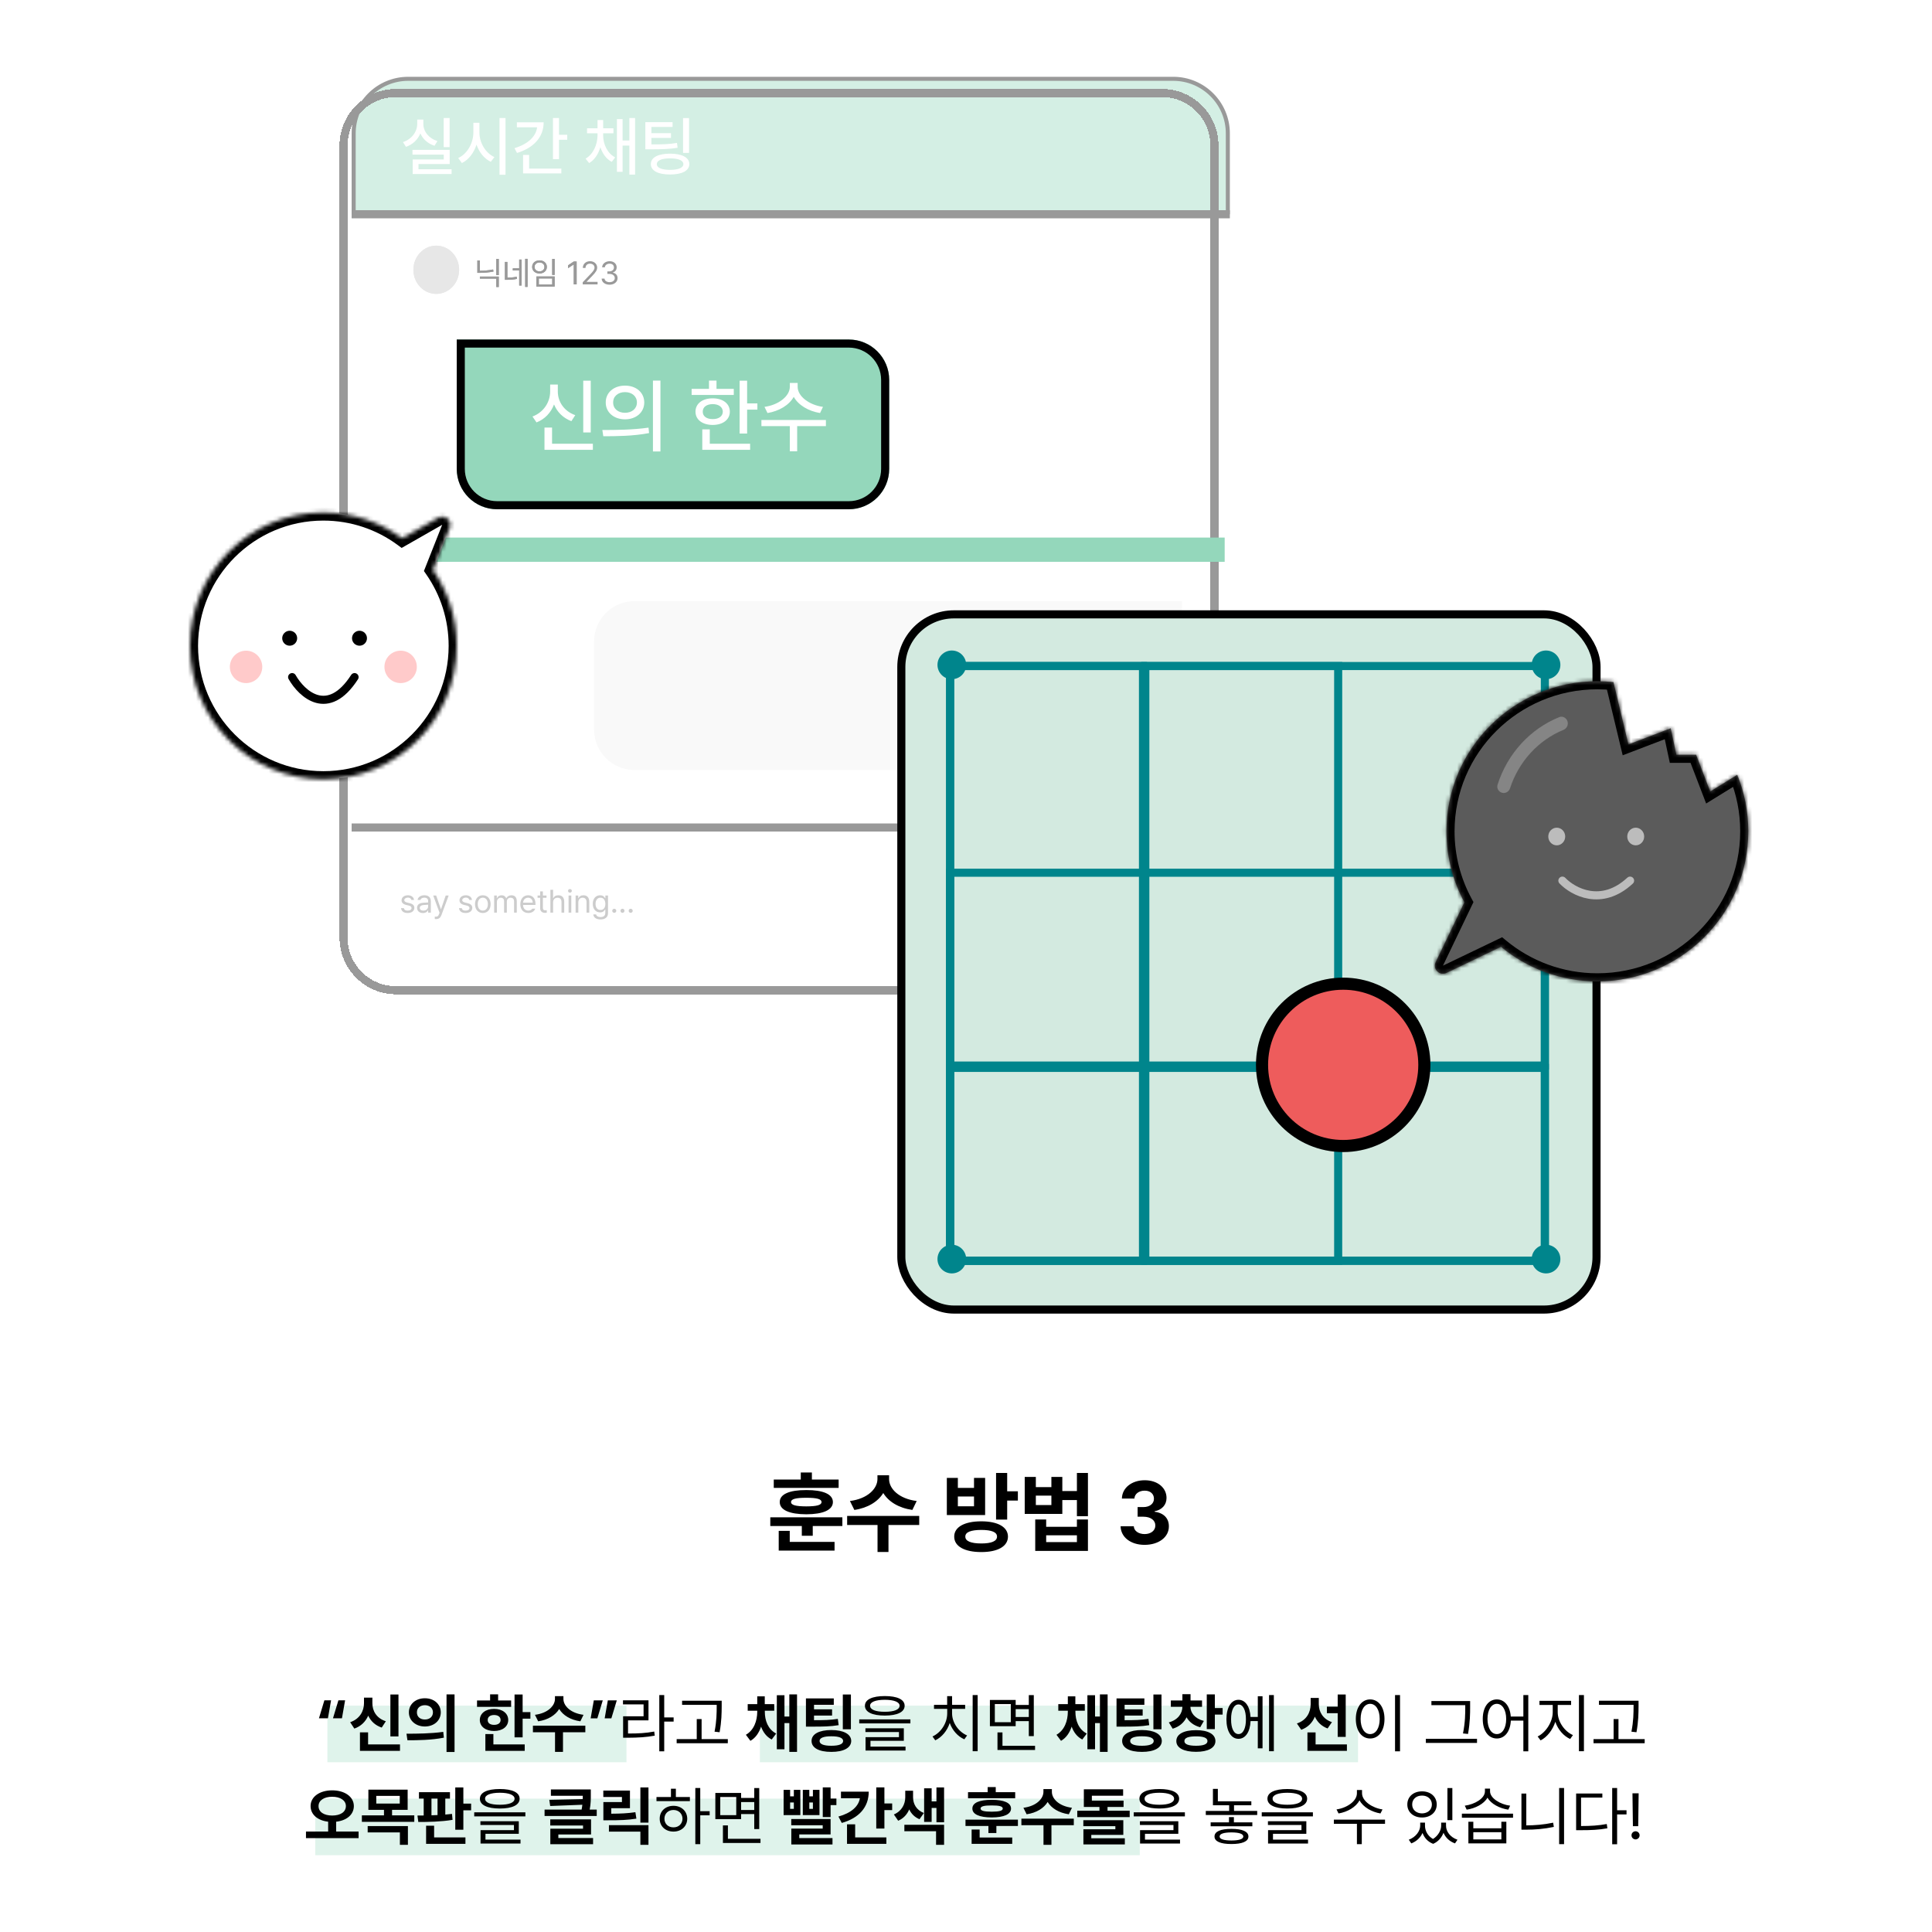 <svg width="478" height="478" viewBox="0 0 478 478" fill="none" xmlns="http://www.w3.org/2000/svg">
<path d="M208.412 375.404H190.58V377.553H198.379V379.959H201.086V377.553H208.412V375.404ZM191.439 368.121H207.488V366.059H200.871V364.318H198.121V366.059H191.439V368.121ZM192.664 383.633H206.479V381.484H195.393V378.756H192.664V383.633ZM192.922 371.623C192.9 373.578 195.307 374.642 199.496 374.652C203.664 374.642 206.06 373.578 206.07 371.623C206.06 369.679 203.664 368.647 199.496 368.658C195.307 368.647 192.9 369.679 192.922 371.623ZM195.715 371.623C195.704 370.882 196.875 370.56 199.496 370.57C202.085 370.56 203.267 370.882 203.256 371.623C203.267 372.375 202.085 372.687 199.496 372.697C196.875 372.687 195.704 372.375 195.715 371.623ZM219.971 365.951V365.006H217.092V365.951C217.081 368.261 214.729 370.807 210.281 371.365L211.377 373.578C214.75 373.084 217.242 371.494 218.531 369.389C219.81 371.505 222.312 373.084 225.729 373.578L226.803 371.365C222.323 370.807 219.96 368.261 219.971 365.951ZM209.594 377.295H217.113V383.977H219.82V377.295H227.426V375.061H209.594V377.295ZM242.787 376.393C238.651 376.393 236.073 377.789 236.084 380.174C236.073 382.591 238.651 383.998 242.787 383.998C246.858 383.998 249.372 382.591 249.383 380.174C249.372 377.789 246.858 376.393 242.787 376.393ZM234.258 374.846H243.732V365.65H240.982V368.121H236.986V365.65H234.258V374.846ZM236.986 372.676V370.248H240.982V372.676H236.986ZM238.834 380.174C238.812 379.057 240.22 378.53 242.787 378.52C245.322 378.53 246.676 379.057 246.676 380.174C246.676 381.291 245.322 381.871 242.787 381.871C240.22 381.871 238.812 381.291 238.834 380.174ZM246.439 375.963H249.189V371.258H251.832V368.959H249.189V364.426H246.439V375.963ZM256.279 365.414H253.529V374.566H262.832V371.129H266.441V375.125H269.17V364.426H266.441V368.895H262.832V365.414H260.125V367.928H256.279V365.414ZM256.129 383.719H269.17V375.941H266.441V377.746H258.836V375.941H256.129V383.719ZM256.279 372.375V370.033H260.125V372.375H256.279ZM258.836 381.527V379.852H266.441V381.527H258.836ZM283.178 382.215C286.69 382.215 289.215 380.303 289.193 377.639C289.215 375.694 287.958 374.309 285.67 374.029V373.9C287.41 373.589 288.624 372.354 288.613 370.613C288.624 368.153 286.465 366.23 283.221 366.23C280.03 366.23 277.624 368.089 277.57 370.764H280.664C280.718 369.571 281.846 368.798 283.221 368.809C284.596 368.798 285.509 369.614 285.498 370.807C285.509 372.031 284.435 372.869 282.898 372.869H281.459V375.254H282.898C284.725 375.265 285.853 376.156 285.842 377.424C285.853 378.681 284.746 379.54 283.199 379.551C281.695 379.54 280.567 378.777 280.514 377.617H277.248C277.312 380.335 279.762 382.215 283.178 382.215Z" fill="black"/>
<rect x="81" y="422" width="74" height="14" fill="#94D7BB" fill-opacity="0.3"/>
<rect x="188" y="422" width="148" height="14" fill="#94D7BB" fill-opacity="0.3"/>
<rect x="78" y="445" width="204" height="14" fill="#94D7BB" fill-opacity="0.3"/>
<path d="M82.383 425.125H84.602L85.383 420.672H83.727L82.383 425.125ZM78.914 425.125H81.133L81.914 420.672H80.258L78.914 425.125ZM98.586 419.234H96.586V429.609H98.586V419.234ZM86.633 426.094L87.664 427.672C89.328 427.102 90.461 425.93 91.102 424.477C91.734 425.828 92.836 426.891 94.445 427.422L95.461 425.859C93.125 425.109 92.117 423.273 92.133 421.391V420.016H90.055V421.391C90.055 423.32 89.016 425.297 86.633 426.094ZM89.055 433.188H98.961V431.594H91.07V428.609H89.055V433.188ZM105.117 420.172C102.875 420.164 101.156 421.617 101.164 423.656C101.156 425.703 102.875 427.148 105.117 427.156C107.375 427.148 109.047 425.703 109.055 423.656C109.047 421.617 107.375 420.164 105.117 420.172ZM100.57 428.938L100.805 430.562C103.289 430.562 106.664 430.539 109.82 429.922L109.664 428.484C106.625 428.914 103.109 428.945 100.57 428.938ZM103.148 423.656C103.141 422.547 103.992 421.891 105.117 421.891C106.25 421.891 107.109 422.547 107.117 423.656C107.109 424.781 106.25 425.43 105.117 425.422C103.992 425.43 103.141 424.781 103.148 423.656ZM110.477 433.469H112.461V419.219H110.477V433.469ZM129.305 419.234H127.305V429.844H129.305V425.219H131.227V423.594H129.305V419.234ZM118.023 422.297H126.461V420.719H123.242V419.203H121.258V420.719H118.023V422.297ZM118.711 425.547C118.711 427.188 120.172 428.266 122.242 428.266C124.305 428.266 125.742 427.188 125.742 425.547C125.742 423.898 124.305 422.797 122.242 422.797C120.172 422.797 118.711 423.898 118.711 425.547ZM120.086 433.188H129.82V431.594H122.07V429.031H120.086V433.188ZM120.664 425.547C120.656 424.758 121.289 424.32 122.242 424.312C123.203 424.32 123.852 424.758 123.852 425.547C123.852 426.328 123.203 426.75 122.242 426.75C121.289 426.75 120.656 426.328 120.664 425.547ZM139.398 420.328V419.641H137.305V420.328C137.297 422.008 135.586 423.859 132.352 424.266L133.148 425.875C135.602 425.516 137.414 424.359 138.352 422.828C139.281 424.367 141.102 425.516 143.586 425.875L144.367 424.266C141.109 423.859 139.391 422.008 139.398 420.328ZM131.852 428.578H137.32V433.438H139.289V428.578H144.82V426.953H131.852V428.578ZM149.133 420.688H146.914L146.133 425.141H147.789L149.133 420.688ZM149.602 425.141H151.258L152.602 420.688H150.383L149.602 425.141ZM164.336 419.375H163.117V433.297H164.336V425.938H166.664V424.906H164.336V419.375ZM154.133 421.688H159.227V424.625H154.164V429.938H155.273C157.953 429.922 159.805 429.82 161.992 429.422L161.867 428.406C159.766 428.797 157.961 428.898 155.383 428.891V425.641H160.445V420.672H154.133V421.688ZM178.555 420.781H168.758V421.797H177.32V422.172C177.312 423.836 177.312 425.781 176.789 428.438L178.039 428.578C178.539 425.781 178.539 423.875 178.555 422.172V420.781ZM167.414 431.297H180.07V430.281H173.586V425.312H172.383V430.281H167.414V431.297ZM189.227 423.516V423.25H191.555V421.625H189.211V419.703H187.352V421.625H184.992V423.25H187.352V423.516C187.336 425.727 186.562 428.047 184.539 429.203L185.664 430.703C186.953 429.969 187.805 428.688 188.297 427.188C188.797 428.57 189.648 429.719 190.93 430.375L192.039 428.906C189.984 427.836 189.227 425.656 189.227 423.516ZM192.195 432.781H194.086V426.312H195.289V433.438H197.195V419.219H195.289V424.688H194.086V419.422H192.195V432.781ZM206.289 420.203H199.398V427.188H200.617C203.656 427.203 205.469 427.156 207.492 426.828L207.289 425.266C205.492 425.562 203.906 425.594 201.398 425.594V424.453H205.867V422.906H201.398V421.797H206.289V420.203ZM200.789 430.734C200.789 432.453 202.641 433.445 205.68 433.438C208.688 433.445 210.586 432.453 210.602 430.734C210.586 429.031 208.688 428.039 205.68 428.031C202.641 428.039 200.789 429.031 200.789 430.734ZM202.773 430.734C202.773 429.977 203.773 429.57 205.68 429.578C207.562 429.57 208.602 429.977 208.602 430.734C208.602 431.523 207.562 431.922 205.68 431.922C203.773 431.922 202.773 431.523 202.773 430.734ZM208.523 427.844H210.523V419.234H208.523V427.844ZM218.914 419.625C215.812 419.625 213.992 420.477 213.992 422.016C213.992 423.594 215.812 424.445 218.914 424.453C222 424.445 223.812 423.594 223.82 422.016C223.812 420.477 222 419.625 218.914 419.625ZM212.586 426.391H225.242V425.391H212.586V426.391ZM214.117 428.531H222.414V429.797H214.148V433.109H224.039V432.141H215.367V430.703H223.617V427.594H214.117V428.531ZM215.273 422.016C215.258 421.102 216.609 420.555 218.914 420.547C221.219 420.555 222.562 421.102 222.57 422.016C222.562 422.984 221.219 423.516 218.914 423.516C216.609 423.516 215.258 422.984 215.273 422.016ZM241.883 419.375H240.648V433.266H241.883V419.375ZM230.711 429.625L231.398 430.578C233.008 429.82 234.352 428.219 234.977 426.281C235.625 428.117 236.977 429.617 238.586 430.328L239.273 429.375C237.18 428.484 235.555 426.234 235.555 423.906V422.797H238.789V421.797H235.555V419.641H234.336V421.797H231.086V422.797H234.352V423.906C234.352 426.344 232.773 428.688 230.711 429.625ZM251.289 420.594H244.914V427.078H251.289V425.828H254.539V429.531H255.773V419.391H254.539V421.828H251.289V420.594ZM246.133 426.094V421.609H250.086V426.094H246.133ZM246.789 432.969H256.086V431.938H248.023V428.625H246.789V432.969ZM251.289 424.812V422.859H254.539V424.812H251.289ZM266.07 423.516V423.25H268.398V421.625H266.055V419.703H264.195V421.625H261.836V423.25H264.195V423.516C264.18 425.727 263.406 428.047 261.383 429.203L262.508 430.703C263.797 429.969 264.648 428.688 265.141 427.188C265.641 428.57 266.492 429.719 267.773 430.375L268.883 428.906C266.828 427.836 266.07 425.656 266.07 423.516ZM269.039 432.781H270.93V426.312H272.133V433.438H274.039V419.219H272.133V424.688H270.93V419.422H269.039V432.781ZM283.133 420.203H276.242V427.188H277.461C280.5 427.203 282.312 427.156 284.336 426.828L284.133 425.266C282.336 425.562 280.75 425.594 278.242 425.594V424.453H282.711V422.906H278.242V421.797H283.133V420.203ZM277.633 430.734C277.633 432.453 279.484 433.445 282.523 433.438C285.531 433.445 287.43 432.453 287.445 430.734C287.43 429.031 285.531 428.039 282.523 428.031C279.484 428.039 277.633 429.031 277.633 430.734ZM279.617 430.734C279.617 429.977 280.617 429.57 282.523 429.578C284.406 429.57 285.445 429.977 285.445 430.734C285.445 431.523 284.406 431.922 282.523 431.922C280.617 431.922 279.617 431.523 279.617 430.734ZM285.367 427.844H287.367V419.234H285.367V427.844ZM297.398 420.719H294.555V419.156H292.539V420.719H289.68V422.281H292.539C292.523 423.906 291.469 425.516 289.18 426.141L290.133 427.703C291.805 427.203 292.945 426.172 293.57 424.875C294.211 426.016 295.328 426.914 296.945 427.344L297.852 425.781C295.562 425.188 294.547 423.734 294.523 422.281H297.398V420.719ZM291.039 430.766C291.031 432.445 292.883 433.422 295.914 433.422C298.883 433.422 300.703 432.445 300.711 430.766C300.703 429.039 298.883 428.062 295.914 428.062C292.883 428.062 291.031 429.039 291.039 430.766ZM293.039 430.766C293.023 429.953 294.023 429.594 295.914 429.594C297.758 429.594 298.742 429.953 298.742 430.766C298.742 431.539 297.758 431.922 295.914 431.922C294.023 431.922 293.023 431.539 293.039 430.766ZM298.57 427.797H300.57V424.203H302.492V422.594H300.57V419.219H298.57V427.797ZM315.164 419.375H313.977V433.266H315.164V419.375ZM303.43 425.375C303.438 428.328 304.609 430.211 306.414 430.203C308.125 430.211 309.289 428.516 309.406 425.812H311.195V432.562H312.367V419.672H311.195V424.797H309.398C309.242 422.18 308.102 420.555 306.414 420.547C304.609 420.555 303.438 422.422 303.43 425.375ZM304.586 425.375C304.57 423.117 305.289 421.703 306.414 421.703C307.547 421.703 308.266 423.117 308.258 425.375C308.266 427.625 307.547 429.047 306.414 429.031C305.289 429.047 304.57 427.625 304.586 425.375ZM326.289 421.656V420.094H324.273V421.641C324.266 423.68 323.242 425.625 320.867 426.406L321.945 427.969C323.594 427.375 324.703 426.211 325.312 424.719C325.914 426.039 326.953 427.086 328.461 427.641L329.539 426.078C327.273 425.32 326.289 423.492 326.289 421.656ZM323.477 433.188H333.242V431.594H325.492V428.625H323.477V433.188ZM328.289 423.859H330.961V429.734H332.945V419.234H330.961V422.25H328.289V423.859ZM346.383 419.375H345.148V433.297H346.383V419.375ZM335.445 425.297C335.453 428.258 336.922 430.133 338.992 430.125C341.055 430.133 342.547 428.258 342.539 425.297C342.547 422.344 341.055 420.461 338.992 420.453C336.922 420.461 335.453 422.344 335.445 425.297ZM336.633 425.297C336.633 423.039 337.602 421.555 338.992 421.547C340.391 421.555 341.352 423.039 341.352 425.297C341.352 427.555 340.391 429.039 338.992 429.031C337.602 429.039 336.633 427.555 336.633 425.297ZM363.727 420.859H354.148V421.875H362.523V422.25C362.523 423.953 362.523 426.031 361.961 428.875L363.211 429C363.727 425.977 363.727 424 363.727 422.25V420.859ZM352.773 431.219H365.43V430.203H352.773V431.219ZM370.336 420.453C368.281 420.461 366.844 422.344 366.852 425.297C366.844 428.258 368.281 430.133 370.336 430.125C372.273 430.133 373.664 428.43 373.797 425.703H376.898V433.297H378.117V419.375H376.898V424.688H373.781C373.594 422.086 372.227 420.461 370.336 420.453ZM368.023 425.297C368.031 423.039 368.969 421.555 370.336 421.547C371.695 421.555 372.648 423.039 372.648 425.297C372.648 427.555 371.695 429.039 370.336 429.031C368.969 429.039 368.031 427.555 368.023 425.297ZM385.398 423.641V421.828H388.711V420.812H380.883V421.828H384.164V423.641C384.156 426.047 382.422 428.672 380.43 429.625L381.164 430.594C382.75 429.797 384.156 428.031 384.805 425.992C385.453 427.914 386.852 429.516 388.477 430.25L389.164 429.281C387.117 428.398 385.406 426 385.398 423.641ZM390.648 433.266H391.883V419.375H390.648V433.266ZM405.398 420.781H395.602V421.797H404.164V422.172C404.156 423.836 404.156 425.781 403.633 428.438L404.883 428.578C405.383 425.781 405.383 423.875 405.398 422.172V420.781ZM394.258 431.297H406.914V430.281H400.43V425.312H399.227V430.281H394.258V431.297ZM82.188 442.953C79.133 442.953 76.844 444.5 76.844 446.844C76.844 448.984 78.648 450.422 81.188 450.711V453.141H75.703V454.781H88.719V453.141H83.172V450.711C85.727 450.43 87.539 448.992 87.547 446.844C87.539 444.5 85.242 442.953 82.188 442.953ZM78.812 446.844C78.812 445.422 80.195 444.539 82.188 444.547C84.188 444.539 85.57 445.422 85.578 446.844C85.57 448.344 84.188 449.18 82.188 449.188C80.195 449.18 78.812 448.344 78.812 446.844ZM100.859 442.781H91.141V447.781H95V449.141H89.531V450.75H102.5V449.141H97V447.781H100.859V442.781ZM90.969 453.359H98.938V456.438H100.922V451.797H90.969V453.359ZM93.094 446.219V444.328H98.906V446.219H93.094ZM111.328 443.406H103.656V445H104.828V449.172C104.289 449.18 103.766 449.188 103.281 449.188L103.5 450.781C105.875 450.781 109.125 450.734 111.969 450.25L111.828 448.781C111.297 448.844 110.742 448.898 110.172 448.945V445H111.328V443.406ZM105.422 456.188H115.156V454.594H107.406V451.703H105.422V456.188ZM106.75 449.125V445H108.25V449.07C107.75 449.094 107.242 449.109 106.75 449.125ZM112.641 452.703H114.641V447.891H116.562V446.234H114.641V442.234H112.641V452.703ZM123.656 442.625C120.555 442.625 118.734 443.477 118.734 445.016C118.734 446.594 120.555 447.445 123.656 447.453C126.742 447.445 128.555 446.594 128.562 445.016C128.555 443.477 126.742 442.625 123.656 442.625ZM117.328 449.391H129.984V448.391H117.328V449.391ZM118.859 451.531H127.156V452.797H118.891V456.109H128.781V455.141H120.109V453.703H128.359V450.594H118.859V451.531ZM120.016 445.016C120 444.102 121.352 443.555 123.656 443.547C125.961 443.555 127.305 444.102 127.312 445.016C127.305 445.984 125.961 446.516 123.656 446.516C121.352 446.516 120 445.984 120.016 445.016ZM146.172 442.734H136.297V444.297H144.188C144.18 444.57 144.18 444.844 144.172 445.125L135.906 445.297L136.125 446.828L144.078 446.516C144.039 446.891 143.984 447.289 143.898 447.719H134.734V449.297H147.641V447.719H145.898C146.18 446.273 146.18 445.086 146.172 443.969V442.734ZM136.141 451.656H144.25V452.438H136.156V456.281H146.734V454.75H138.141V453.875H146.234V450.141H136.141V451.656ZM160.438 442.234H158.438V450.938H160.438V442.234ZM149.266 444.609H153.875V445.859H149.281V450.359H150.531C153.352 450.367 155.273 450.297 157.453 449.953L157.203 448.359C155.289 448.641 153.609 448.719 151.234 448.734V447.375H155.859V443.016H149.266V444.609ZM150.656 453.172H158.438V456.438H160.438V451.562H150.656V453.172ZM173.25 442.375H172.031V456.266H173.25V449.125H175.578V448.109H173.25V442.375ZM162.422 445.625H170.688V444.609H167.219V442.547H166V444.609H162.422V445.625ZM163.219 449.969C163.211 451.852 164.648 453.156 166.625 453.156C168.586 453.156 170.016 451.852 170.031 449.969C170.016 448.094 168.586 446.781 166.625 446.781C164.648 446.781 163.211 448.094 163.219 449.969ZM164.391 449.969C164.383 448.711 165.328 447.805 166.625 447.812C167.906 447.805 168.844 448.711 168.859 449.969C168.844 451.234 167.906 452.125 166.625 452.109C165.328 452.125 164.383 451.234 164.391 449.969ZM183.359 443.594H176.984V450.078H183.359V448.828H186.609V452.531H187.844V442.391H186.609V444.828H183.359V443.594ZM178.203 449.094V444.609H182.156V449.094H178.203ZM178.859 455.969H188.156V454.938H180.094V451.625H178.859V455.969ZM183.359 447.812V445.859H186.609V447.812H183.359ZM205.5 442.219H203.562V449.562H205.5V446.609H206.938V444.984H205.5V442.219ZM193.875 449.078H198.016V442.828H196.406V444.438H195.484V442.828H193.875V449.078ZM195.484 447.531V445.953H196.406V447.531H195.484ZM195.766 451.594H203.547V452.422H195.781V456.344H205.969V454.766H197.75V453.859H205.5V450.047H195.766V451.594ZM198.625 449.078H202.75V442.828H201.125V444.438H200.234V442.828H198.625V449.078ZM200.234 447.531V445.953H201.125V447.531H200.234ZM218.812 442.219H216.797V452.406H218.812V447.844H220.734V446.203H218.812V442.219ZM207.438 449.438L208.266 451.016C212.531 449.812 214.93 447.125 214.938 443.281H208.062V444.906H212.742C212.43 446.906 210.625 448.555 207.438 449.438ZM209.562 456.188H219.297V454.594H211.578V451.359H209.562V456.188ZM225.906 444.688V443.047H223.969V444.688C223.969 446.297 223.164 448.062 221.156 448.922L222.219 450.469C223.539 449.914 224.438 448.891 224.953 447.672C225.461 448.742 226.297 449.609 227.5 450.094L228.578 448.562C226.688 447.812 225.906 446.273 225.906 444.688ZM223.75 453.062H231.594V456.438H233.578V451.469H223.75V453.062ZM228.641 450.766H230.5V447.312H231.688V450.844H233.578V442.234H231.688V445.688H230.5V442.453H228.641V450.766ZM251.844 450.203H238.875V451.766H244.547V453.516H246.516V451.766H251.844V450.203ZM239.5 444.906H251.172V443.406H246.359V442.141H244.359V443.406H239.5V444.906ZM240.391 456.188H250.438V454.625H242.375V452.641H240.391V456.188ZM240.578 447.453C240.562 448.875 242.312 449.648 245.359 449.656C248.391 449.648 250.133 448.875 250.141 447.453C250.133 446.039 248.391 445.289 245.359 445.297C242.312 445.289 240.562 446.039 240.578 447.453ZM242.609 447.453C242.602 446.914 243.453 446.68 245.359 446.688C247.242 446.68 248.102 446.914 248.094 447.453C248.102 448 247.242 448.227 245.359 448.234C243.453 448.227 242.602 448 242.609 447.453ZM260.25 443.328V442.641H258.156V443.328C258.148 445.008 256.438 446.859 253.203 447.266L254 448.875C256.453 448.516 258.266 447.359 259.203 445.828C260.133 447.367 261.953 448.516 264.438 448.875L265.219 447.266C261.961 446.859 260.242 445.008 260.25 443.328ZM252.703 451.578H258.172V456.438H260.141V451.578H265.672V449.953H252.703V451.578ZM277.984 445.5H270.141V444.281H277.875V442.688H268.156V447.062H272.016V448H266.531V449.578H279.5V448H274.016V447.062H277.984V445.5ZM268.031 451.812H275.953V452.578H268.047V456.328H278.297V454.812H270V453.969H277.922V450.344H268.031V451.812ZM286.828 442.625C283.727 442.625 281.906 443.477 281.906 445.016C281.906 446.594 283.727 447.445 286.828 447.453C289.914 447.445 291.727 446.594 291.734 445.016C291.727 443.477 289.914 442.625 286.828 442.625ZM280.5 449.391H293.156V448.391H280.5V449.391ZM282.031 451.531H290.328V452.797H282.062V456.109H291.953V455.141H283.281V453.703H291.531V450.594H282.031V451.531ZM283.188 445.016C283.172 444.102 284.523 443.555 286.828 443.547C289.133 443.555 290.477 444.102 290.484 445.016C290.477 445.984 289.133 446.516 286.828 446.516C284.523 446.516 283.172 445.984 283.188 445.016ZM309.844 450.875H305.281V449.578H304.062V450.875H299.531V451.844H309.844V450.875ZM298.328 449.047H311.047V448.047H305.312V446.641H309.594V445.656H301.312V442.594H300.094V446.641H304.109V448.047H298.328V449.047ZM300.484 454.375C300.477 455.594 301.977 456.234 304.672 456.234C307.352 456.234 308.875 455.594 308.875 454.375C308.875 453.133 307.352 452.484 304.672 452.484C301.977 452.484 300.477 453.133 300.484 454.375ZM301.75 454.375C301.734 453.695 302.812 453.367 304.672 453.359C306.523 453.367 307.602 453.695 307.609 454.375C307.602 455.031 306.523 455.352 304.672 455.359C302.812 455.352 301.734 455.031 301.75 454.375ZM318.5 442.625C315.398 442.625 313.578 443.477 313.578 445.016C313.578 446.594 315.398 447.445 318.5 447.453C321.586 447.445 323.398 446.594 323.406 445.016C323.398 443.477 321.586 442.625 318.5 442.625ZM312.172 449.391H324.828V448.391H312.172V449.391ZM313.703 451.531H322V452.797H313.734V456.109H323.625V455.141H314.953V453.703H323.203V450.594H313.703V451.531ZM314.859 445.016C314.844 444.102 316.195 443.555 318.5 443.547C320.805 443.555 322.148 444.102 322.156 445.016C322.148 445.984 320.805 446.516 318.5 446.516C316.195 446.516 314.844 445.984 314.859 445.016ZM336.984 443.672V442.875H335.719V443.672C335.719 445.664 333.18 447.32 330.672 447.672L331.172 448.672C333.336 448.312 335.469 447.133 336.359 445.414C337.25 447.117 339.391 448.312 341.547 448.672L342.047 447.672C339.539 447.32 336.992 445.633 336.984 443.672ZM330.016 451.234H335.719V456.266H336.922V451.234H342.672V450.203H330.016V451.234ZM352.562 451.703V450.938H351.375V451.703C351.359 453.031 350.305 454.516 348.547 455.172L349.172 456.078C350.5 455.578 351.453 454.609 351.953 453.492C352.367 454.656 353.227 455.672 354.578 456.188C355.859 455.648 356.711 454.578 357.141 453.453C357.625 454.617 358.594 455.586 359.984 456.078L360.594 455.172C358.812 454.555 357.758 453.133 357.766 451.703V450.938H356.562V451.703C356.57 452.773 355.867 454.164 354.539 454.984C353.219 454.234 352.555 452.93 352.562 451.703ZM348.188 446.453C348.18 448.359 349.719 449.672 351.828 449.672C353.938 449.672 355.461 448.359 355.469 446.453C355.461 444.516 353.938 443.195 351.828 443.203C349.719 443.195 348.18 444.516 348.188 446.453ZM349.391 446.453C349.375 445.156 350.398 444.234 351.828 444.25C353.242 444.234 354.266 445.156 354.266 446.453C354.266 447.742 353.242 448.648 351.828 448.656C350.398 448.648 349.375 447.742 349.391 446.453ZM358.109 450.328H359.328V442.391H358.109V450.328ZM364.516 450.719H363.297V456.078H372.688V450.719H371.453V452.344H364.516V450.719ZM361.688 449.734H374.344V448.719H361.688V449.734ZM362.406 446.75L362.875 447.734C365.016 447.414 367.141 446.328 368.023 444.766C368.906 446.32 371.023 447.414 373.172 447.734L373.625 446.75C371.18 446.438 368.648 444.898 368.656 443.188V442.531H367.391V443.188C367.391 444.953 364.883 446.414 362.406 446.75ZM364.516 455.094V453.312H371.453V455.094H364.516ZM386.969 442.375H385.75V456.266H386.969V442.375ZM376.422 452.688H377.547C379.773 452.688 381.969 452.516 384.438 452L384.266 450.953C381.938 451.445 379.75 451.609 377.625 451.625V443.75H376.422V452.688ZM400.094 442.375H398.875V456.297H400.094V448.906H402.422V447.875H400.094V442.375ZM389.953 452.812H391.047C393.688 452.812 395.508 452.734 397.688 452.344L397.531 451.281C395.461 451.664 393.688 451.773 391.172 451.781V444.75H396.438V443.734H389.953V452.812ZM405.422 443.688H403.891L404 451.812H405.312L405.422 443.688ZM403.656 454.078C403.641 454.633 404.109 455.086 404.656 455.094C405.211 455.086 405.664 454.633 405.656 454.078C405.664 453.531 405.211 453.078 404.656 453.078C404.109 453.078 403.641 453.531 403.656 454.078Z" fill="black"/>
<path d="M268 263L276 272L284 263" stroke="black"/>
<path d="M300.867 263.902H303.68C303.641 261.402 301.58 259.664 298.445 259.664C295.35 259.664 293.084 261.373 293.094 263.941C293.094 266.012 294.559 267.203 296.941 267.789L298.484 268.16C300.027 268.541 300.906 268.99 300.906 269.957C300.906 271.012 299.91 271.734 298.367 271.734C296.805 271.734 295.672 271.012 295.574 269.586H292.723C292.811 272.623 294.988 274.205 298.406 274.195C301.854 274.205 303.865 272.545 303.875 269.957C303.865 267.604 302.059 266.373 299.637 265.816L298.367 265.504C297.146 265.23 296.092 264.771 296.102 263.746C296.111 262.809 296.941 262.125 298.426 262.125C299.861 262.125 300.75 262.779 300.867 263.902ZM305.789 274H315.301V271.578H308.719V268.141H314.793V265.719H308.719V262.281H315.281V259.859H305.789V274ZM329.363 259.859H326.453V268.844H326.316L320.145 259.859H317.566V274H320.496V265.016H320.613L326.824 274H329.363V259.859ZM336.727 274C341.043 274 343.65 271.334 343.641 266.91C343.65 262.506 341.043 259.859 336.785 259.859H331.746V274H336.727ZM334.676 271.48V262.379H336.629C339.305 262.379 340.711 263.766 340.711 266.91C340.711 270.084 339.305 271.48 336.609 271.48H334.676Z" fill="#6DB6DF"/>
<g opacity="0.4">
<g filter="url(#filter0_d_607_36)">
<path d="M87 33C87 25.268 93.268 19 101 19H290.467C298.199 19 304.467 25.268 304.467 33V229C304.467 236.732 298.199 243 290.467 243H101C93.268 243 87 236.732 87 229V33Z" fill="white"/>
</g>
<path d="M87.5 33C87.5 25.544 93.544 19.5 101 19.5H290.28C297.736 19.5 303.78 25.544 303.78 33V52.518H87.5V33Z" fill="#94D7BB" stroke="black"/>
<path d="M146.978 158.733C146.978 153.211 151.455 148.733 156.978 148.733H292.397V180.51C292.397 186.033 287.92 190.51 282.397 190.51H156.978C151.455 190.51 146.978 186.033 146.978 180.51V158.733Z" fill="#F0F0F0"/>
<path d="M123.401 68.42H118.729V68.936H122.792V71.006H123.401V68.42ZM118.104 67.506H118.667C119.769 67.506 120.866 67.424 122.097 67.186L122.003 66.67C120.847 66.905 119.769 66.983 118.722 66.991V64.444H118.104V67.506ZM122.792 68.069H123.401V64.053H122.792V68.069ZM125.534 64.803H124.925V69.233H125.362C126.21 69.229 126.991 69.194 127.917 68.999L127.831 68.467C126.999 68.643 126.288 68.686 125.534 68.694V64.803ZM126.87 66.897H128.456V70.639H129.042V64.217H128.456V66.389H126.87V66.897ZM129.94 70.991H130.526V64.045H129.94V70.991ZM137.229 64.053H136.62V68.022H137.229V64.053ZM131.659 66.045C131.655 66.999 132.425 67.663 133.479 67.663C134.534 67.663 135.296 66.999 135.3 66.045C135.296 65.077 134.534 64.42 133.479 64.42C132.425 64.42 131.655 65.077 131.659 66.045ZM132.261 66.045C132.253 65.397 132.765 64.94 133.479 64.944C134.187 64.94 134.698 65.397 134.698 66.045C134.698 66.69 134.187 67.143 133.479 67.139C132.765 67.143 132.253 66.69 132.261 66.045ZM132.714 70.897H137.229V68.397H132.714V70.897ZM133.315 70.397V68.897H136.628V70.397H133.315ZM142.667 64.702H141.956L140.55 65.639V66.35L141.925 65.436H141.956V70.358H142.667V64.702Z" fill="black"/>
<ellipse cx="107.936" cy="66.745" rx="5.658" ry="5.968" fill="#C4C4C4"/>
<path d="M123.401 68.42H118.729V68.936H122.792V71.006H123.401V68.42ZM118.104 67.506H118.667C119.769 67.506 120.866 67.424 122.097 67.186L122.003 66.67C120.847 66.905 119.769 66.983 118.722 66.991V64.444H118.104V67.506ZM122.792 68.069H123.401V64.053H122.792V68.069ZM125.534 64.803H124.925V69.233H125.362C126.21 69.229 126.991 69.194 127.917 68.999L127.831 68.467C126.999 68.643 126.288 68.686 125.534 68.694V64.803ZM126.87 66.897H128.456V70.639H129.042V64.217H128.456V66.389H126.87V66.897ZM129.94 70.991H130.526V64.045H129.94V70.991ZM137.229 64.053H136.62V68.022H137.229V64.053ZM131.659 66.045C131.655 66.999 132.425 67.663 133.479 67.663C134.534 67.663 135.296 66.999 135.3 66.045C135.296 65.077 134.534 64.42 133.479 64.42C132.425 64.42 131.655 65.077 131.659 66.045ZM132.261 66.045C132.253 65.397 132.765 64.94 133.479 64.944C134.187 64.94 134.698 65.397 134.698 66.045C134.698 66.69 134.187 67.143 133.479 67.139C132.765 67.143 132.253 66.69 132.261 66.045ZM132.714 70.897H137.229V68.397H132.714V70.897ZM133.315 70.397V68.897H136.628V70.397H133.315ZM142.667 64.702H141.956L140.55 65.639V66.35L141.925 65.436H141.956V70.358H142.667V64.702ZM144.175 70.358H147.847V69.733H145.151V69.686L146.448 68.35C147.448 67.319 147.741 66.827 147.745 66.194C147.741 65.315 147.015 64.624 145.987 64.624C144.964 64.624 144.19 65.295 144.198 66.295H144.862C144.866 65.663 145.288 65.237 145.964 65.233C146.601 65.237 147.085 65.612 147.089 66.194C147.085 66.717 146.765 67.1 146.097 67.811L144.167 69.842L144.175 70.358ZM150.823 70.436C151.952 70.436 152.796 69.749 152.792 68.819C152.796 68.1 152.351 67.573 151.612 67.46V67.42C152.206 67.252 152.581 66.784 152.573 66.139C152.581 65.331 151.925 64.624 150.847 64.624C149.843 64.624 149.007 65.225 148.972 66.124H149.651C149.683 65.569 150.233 65.237 150.839 65.233C151.483 65.237 151.897 65.612 151.894 66.178C151.897 66.76 151.417 67.147 150.729 67.147H150.269V67.764H150.729C151.608 67.768 152.101 68.202 152.104 68.819C152.101 69.409 151.562 69.811 150.815 69.811C150.14 69.811 149.604 69.475 149.565 68.936H148.854C148.89 69.835 149.698 70.436 150.823 70.436Z" fill="black"/>
<ellipse cx="107.936" cy="66.745" rx="5.658" ry="5.968" fill="#C4C4C4"/>
<path d="M111.243 29.204H109.774V36.407H111.243V29.204ZM99.696 35.157L100.446 36.329C102.118 35.758 103.368 34.54 104 33.008C104.633 34.43 105.86 35.532 107.493 36.063L108.227 34.907C106.079 34.235 104.735 32.532 104.743 30.657V29.579H103.227V30.657C103.219 32.594 101.883 34.43 99.696 35.157ZM102.055 38.251H109.79V39.454H102.102V43.063H111.727V41.876H103.54V40.579H111.258V37.079H102.055V38.251ZM118.618 32.766V30.375H117.118V32.766C117.118 35.438 115.571 38.118 113.368 39.094L114.274 40.344C115.954 39.524 117.243 37.836 117.891 35.782C118.547 37.696 119.821 39.266 121.43 40.032L122.321 38.86C120.149 37.899 118.602 35.321 118.618 32.766ZM123.586 43.235H125.071V29.204H123.586V43.235ZM138.305 29.204H136.805V39.376H138.305V34.579H140.336V33.344H138.305V29.204ZM127.29 36.657L127.915 37.844C132.008 36.602 134.508 33.938 134.508 30.266H127.883V31.5H132.891C132.602 33.805 130.571 35.672 127.29 36.657ZM129.415 42.907H138.883V41.704H130.915V38.329H129.415V42.907ZM149.227 33.485V32.969H151.774V31.735H149.227V29.704H147.836V31.735H145.243V32.969H147.836V33.485C147.821 35.743 146.813 38.126 144.883 39.251L145.758 40.344C147.11 39.563 148.047 38.102 148.54 36.415C149.047 37.993 149.993 39.329 151.352 40.047L152.196 38.938C150.243 37.915 149.227 35.665 149.227 33.485ZM152.633 42.516H154.04V36.016H155.711V43.204H157.133V29.204H155.711V34.766H154.04V29.469H152.633V42.516ZM166.399 30.219H159.665V36.938H160.821C163.883 36.946 165.625 36.891 167.649 36.563L167.493 35.36C165.594 35.688 163.961 35.735 161.165 35.719V34.126H166.008V32.954H161.165V31.407H166.399V30.219ZM161.024 40.594C161.024 42.243 162.813 43.18 165.79 43.172C168.719 43.18 170.547 42.243 170.555 40.594C170.547 38.961 168.719 38.016 165.79 38.016C162.813 38.016 161.024 38.961 161.024 40.594ZM162.508 40.594C162.5 39.704 163.704 39.18 165.79 39.188C167.836 39.18 169.079 39.704 169.071 40.594C169.079 41.508 167.836 42.024 165.79 42.032C163.704 42.024 162.5 41.508 162.508 40.594ZM168.993 37.829H170.477V29.219H168.993V37.829Z" fill="white"/>
<path d="M87 53.018L304.28 53.018" stroke="black" stroke-width="2"/>
<path d="M87 204.733L304.28 204.733" stroke="black" stroke-width="2"/>
<path d="M101.781 222.659H102.437C102.351 221.972 101.801 221.503 100.922 221.503C99.988 221.503 99.351 222.026 99.351 222.753C99.351 223.319 99.746 223.722 100.484 223.894L101.125 224.042C101.605 224.155 101.82 224.351 101.82 224.651C101.82 225.05 101.441 225.304 100.836 225.3C100.301 225.304 100 225.104 99.922 224.69H99.219C99.332 225.464 99.898 225.89 100.851 225.886C101.914 225.89 102.511 225.347 102.515 224.612C102.511 224.022 102.14 223.644 101.383 223.464L100.75 223.308C100.254 223.187 100.027 222.995 100.023 222.714C100.027 222.358 100.398 222.077 100.922 222.073C101.418 222.077 101.687 222.308 101.781 222.659ZM103.187 224.597C103.187 225.425 103.828 225.897 104.633 225.901C105.371 225.897 105.758 225.507 105.898 225.222H105.929V225.8H106.594V223.003C106.597 221.667 105.554 221.503 105 221.503C104.062 221.503 103.398 221.976 103.312 222.659H104.015C104.109 222.335 104.433 222.089 104.969 222.089C105.609 222.089 105.929 222.401 105.929 222.94V223.284C105.738 223.288 105.054 223.327 104.781 223.347C104.047 223.401 103.187 223.624 103.187 224.597ZM103.859 224.628C103.863 224.163 104.25 223.948 104.859 223.909C105.062 223.897 105.73 223.847 105.929 223.835V224.261C105.929 224.796 105.508 225.304 104.75 225.3C104.234 225.304 103.863 225.077 103.859 224.628ZM107.945 227.394C108.547 227.39 108.961 227.077 109.211 226.409L111.008 221.558H110.273L109.117 224.925H109.07L107.914 221.558H107.179L108.75 225.831L108.625 226.151C108.402 226.772 108.172 226.788 107.898 226.792C107.793 226.788 107.64 226.784 107.57 226.776V227.378C107.656 227.386 107.801 227.39 107.945 227.394ZM116.117 222.659H116.773C116.687 221.972 116.136 221.503 115.258 221.503C114.324 221.503 113.687 222.026 113.687 222.753C113.687 223.319 114.082 223.722 114.82 223.894L115.461 224.042C115.941 224.155 116.156 224.351 116.156 224.651C116.156 225.05 115.777 225.304 115.172 225.3C114.636 225.304 114.336 225.104 114.258 224.69H113.554C113.668 225.464 114.234 225.89 115.187 225.886C116.25 225.89 116.847 225.347 116.851 224.612C116.847 224.022 116.476 223.644 115.719 223.464L115.086 223.308C114.59 223.187 114.363 222.995 114.359 222.714C114.363 222.358 114.734 222.077 115.258 222.073C115.754 222.077 116.023 222.308 116.117 222.659ZM119.461 225.886C120.613 225.89 121.386 225.015 121.383 223.698C121.386 222.374 120.613 221.503 119.461 221.503C118.304 221.503 117.523 222.374 117.523 223.698C117.523 225.015 118.304 225.89 119.461 225.886ZM118.195 223.698C118.199 222.854 118.597 222.097 119.461 222.097C120.316 222.097 120.711 222.854 120.711 223.698C120.711 224.546 120.316 225.292 119.461 225.292C118.597 225.292 118.199 224.546 118.195 223.698ZM122.265 225.8H122.937V223.151C122.937 222.534 123.383 222.104 123.89 222.104C124.379 222.104 124.722 222.425 124.719 222.901V225.8H125.398V223.042C125.402 222.503 125.738 222.104 126.328 222.104C126.793 222.104 127.183 222.347 127.187 222.972V225.8H127.859V222.964C127.859 221.964 127.316 221.503 126.562 221.503C125.953 221.503 125.504 221.784 125.289 222.222H125.242C125.043 221.769 124.664 221.503 124.109 221.503C123.554 221.503 123.144 221.769 122.969 222.222H122.914V221.558H122.265V225.8ZM130.719 225.886C131.594 225.89 132.222 225.452 132.422 224.808H131.703C131.547 225.069 131.226 225.292 130.719 225.292C129.965 225.292 129.441 224.8 129.406 223.901H132.484V223.62C132.488 222.05 131.547 221.503 130.656 221.503C129.504 221.503 128.734 222.409 128.734 223.714C128.734 225.015 129.492 225.89 130.719 225.886ZM129.41 223.331C129.457 222.675 129.922 222.097 130.656 222.097C131.355 222.097 131.801 222.624 131.804 223.331H129.41ZM135.211 221.558H134.32V220.542H133.64V221.558H133V222.12H133.64V224.753C133.644 225.503 134.238 225.854 134.804 225.854C135.004 225.854 135.168 225.839 135.273 225.823V225.198C135.176 225.202 134.996 225.214 134.875 225.214C134.59 225.214 134.316 225.124 134.32 224.581V222.12H135.211V221.558ZM136.844 223.253C136.844 222.519 137.312 222.104 137.945 222.104C138.554 222.104 138.922 222.483 138.922 223.151V225.8H139.594V223.104C139.594 222.015 139.015 221.503 138.148 221.503C137.476 221.503 137.097 221.784 136.898 222.222H136.844V220.144H136.172V225.8H136.844V223.253ZM140.672 225.8H141.344V221.558H140.672V225.8ZM140.539 220.409C140.535 220.655 140.75 220.854 141.008 220.854C141.265 220.854 141.48 220.655 141.484 220.409C141.48 220.159 141.265 219.96 141.008 219.964C140.75 219.96 140.535 220.159 140.539 220.409ZM143.086 223.253C143.086 222.519 143.539 222.104 144.156 222.104C144.758 222.104 145.117 222.495 145.117 223.151V225.8H145.789V223.104C145.793 222.026 145.219 221.503 144.359 221.503C143.715 221.503 143.316 221.788 143.117 222.222H143.062V221.558H142.414V225.8H143.086V223.253ZM148.586 227.479C149.621 227.479 150.426 227.011 150.429 225.917V221.558H149.773V222.229H149.719C149.566 222.003 149.301 221.503 148.476 221.503C147.41 221.503 146.664 222.315 146.664 223.62C146.664 224.956 147.437 225.733 148.469 225.737C149.289 225.733 149.558 225.253 149.703 225.019H149.758V225.878C149.758 226.577 149.312 226.894 148.586 226.894C147.984 226.894 147.582 226.679 147.492 226.245H146.789C146.863 227.03 147.558 227.479 148.586 227.479ZM147.344 223.644C147.344 222.788 147.746 222.104 148.562 222.104C149.351 222.104 149.769 222.733 149.773 223.644C149.769 224.577 149.34 225.136 148.562 225.136C147.758 225.136 147.344 224.522 147.344 223.644ZM151.976 225.847C152.254 225.843 152.48 225.616 152.476 225.339C152.48 225.065 152.254 224.839 151.976 224.839C151.703 224.839 151.469 225.065 151.476 225.339C151.469 225.616 151.703 225.843 151.976 225.847ZM154.008 225.847C154.285 225.843 154.511 225.616 154.508 225.339C154.511 225.065 154.285 224.839 154.008 224.839C153.734 224.839 153.5 225.065 153.508 225.339C153.5 225.616 153.734 225.843 154.008 225.847ZM156.039 225.847C156.316 225.843 156.543 225.616 156.539 225.339C156.543 225.065 156.316 224.839 156.039 224.839C155.765 224.839 155.531 225.065 155.539 225.339C155.531 225.616 155.765 225.843 156.039 225.847Z" fill="black" fill-opacity="0.5"/>
<g filter="url(#filter1_d_607_36)">
<path d="M88 33C88 25.82 93.82 20 101 20H290.467C297.646 20 303.467 25.82 303.467 33V229C303.467 236.18 297.646 242 290.467 242H101C93.82 242 88 236.18 88 229V33Z" stroke="black" stroke-width="2" shape-rendering="crispEdges"/>
</g>
</g>
<g filter="url(#filter2_d_607_36)">
<path d="M115 82H212C217.523 82 222 86.477 222 92V114C222 119.523 217.523 124 212 124H125C119.477 124 115 119.523 115 114V82Z" fill="#94D7BB"/>
<path d="M116 83H212C216.971 83 221 87.029 221 92V114C221 118.971 216.971 123 212 123H125C120.029 123 116 118.971 116 114V83Z" stroke="black" stroke-width="2"/>
</g>
<path d="M87 136L303 136" stroke="#94D7BB" stroke-width="6"/>
<g filter="url(#filter3_d_607_36)">
<mask id="path-23-inside-1_607_36" fill="white">
<path fill-rule="evenodd" clip-rule="evenodd" d="M82 190.801C100.225 190.801 115 176.026 115 157.801C115 150.822 112.833 144.348 109.136 139.017L113.259 128.579C113.954 126.822 112.049 125.171 110.408 126.108L101.513 131.185C96.047 127.171 89.3 124.801 82 124.801C63.775 124.801 49 139.575 49 157.801C49 176.026 63.775 190.801 82 190.801Z"/>
</mask>
<path fill-rule="evenodd" clip-rule="evenodd" d="M82 190.801C100.225 190.801 115 176.026 115 157.801C115 150.822 112.833 144.348 109.136 139.017L113.259 128.579C113.954 126.822 112.049 125.171 110.408 126.108L101.513 131.185C96.047 127.171 89.3 124.801 82 124.801C63.775 124.801 49 139.575 49 157.801C49 176.026 63.775 190.801 82 190.801Z" fill="white"/>
<path d="M109.136 139.017L107.276 138.282L106.883 139.277L107.493 140.157L109.136 139.017ZM113.259 128.579L115.12 129.314V129.314L113.259 128.579ZM110.408 126.108L111.399 127.845L111.399 127.845L110.408 126.108ZM101.513 131.185L100.329 132.797L101.376 133.566L102.504 132.922L101.513 131.185ZM113 157.801C113 174.922 99.121 188.801 82 188.801V192.801C101.33 192.801 117 177.131 117 157.801H113ZM107.493 140.157C110.965 145.164 113 151.242 113 157.801H117C117 150.401 114.702 143.532 110.78 137.877L107.493 140.157ZM111.399 127.845L107.276 138.282L110.996 139.752L115.12 129.314L111.399 127.845ZM111.399 127.845C111.411 127.838 111.417 127.835 111.42 127.835C111.422 127.834 111.421 127.834 111.418 127.835C111.414 127.836 111.41 127.836 111.405 127.836C111.4 127.836 111.396 127.836 111.392 127.836C111.384 127.835 111.382 127.833 111.384 127.834C111.387 127.836 111.393 127.839 111.399 127.845C111.406 127.85 111.41 127.855 111.412 127.858C111.413 127.861 111.411 127.858 111.409 127.851C111.408 127.847 111.407 127.843 111.407 127.838C111.406 127.833 111.406 127.828 111.406 127.825C111.406 127.822 111.407 127.821 111.406 127.823C111.406 127.825 111.404 127.833 111.399 127.845L115.12 129.314C116.508 125.8 112.698 122.497 109.416 124.371L111.399 127.845ZM102.504 132.922L111.399 127.845L109.416 124.371L100.521 129.448L102.504 132.922ZM82 126.801C88.861 126.801 95.195 129.027 100.329 132.797L102.696 129.573C96.9 125.316 89.741 122.801 82 122.801V126.801ZM51 157.801C51 140.68 64.879 126.801 82 126.801V122.801C62.67 122.801 47 138.471 47 157.801H51ZM82 188.801C64.879 188.801 51 174.922 51 157.801H47C47 177.131 62.67 192.801 82 192.801V188.801Z" fill="black" mask="url(#path-23-inside-1_607_36)"/>
<circle cx="73.672" cy="155.905" r="1.85" fill="black"/>
<circle cx="90.944" cy="155.905" r="1.85" fill="black"/>
<g filter="url(#filter4_f_607_36)">
<circle cx="62.879" cy="162.996" r="4.009" fill="#FFCACA"/>
</g>
<g filter="url(#filter5_f_607_36)">
<circle cx="101.122" cy="162.996" r="4.009" fill="#FFCACA"/>
</g>
<path d="M74.276 165.524C76.695 169.763 83.17 175.697 89.723 165.524" stroke="black" stroke-width="2" stroke-linecap="round" stroke-linejoin="round"/>
</g>
<path d="M146.156 94.18H144.301V106.992H146.156V94.18ZM131.742 103.047L132.738 104.512C134.789 103.721 136.303 102.1 137.074 100.068C137.855 101.963 139.35 103.447 141.371 104.199L142.328 102.715C139.623 101.777 138.002 99.434 138.012 96.875V95.137H136.117V96.875C136.107 99.512 134.486 102.031 131.742 103.047ZM134.711 111.289H146.684V109.785H136.586V105.781H134.711V111.289ZM154.633 95.41C151.879 95.4 149.857 97.109 149.867 99.57C149.857 102.031 151.879 103.74 154.633 103.75C157.396 103.74 159.389 102.031 159.398 99.57C159.389 97.109 157.396 95.4 154.633 95.41ZM149.027 106.387L149.262 107.93C152.387 107.93 156.635 107.91 160.59 107.148L160.453 105.801C156.625 106.357 152.211 106.387 149.027 106.387ZM151.703 99.57C151.684 98.037 152.934 97.012 154.633 97.012C156.332 97.012 157.582 98.037 157.582 99.57C157.582 101.123 156.332 102.129 154.633 102.129C152.934 102.129 151.684 101.123 151.703 99.57ZM161.547 111.699H163.402V94.16H161.547V111.699ZM184.848 94.18H182.992V107.266H184.848V101.348H187.387V99.805H184.848V94.18ZM171.117 97.715H181.547V96.211H177.27V94.16H175.414V96.211H171.117V97.715ZM172.074 101.855C172.064 103.838 173.793 105.127 176.332 105.137C178.842 105.127 180.57 103.838 180.57 101.855C180.57 99.853 178.842 98.545 176.332 98.555C173.793 98.545 172.064 99.853 172.074 101.855ZM173.754 111.289H185.59V109.785H175.609V106.23H173.754V111.289ZM173.871 101.855C173.852 100.703 174.848 99.99 176.332 99.981C177.816 99.99 178.812 100.703 178.832 101.855C178.812 102.998 177.816 103.701 176.332 103.691C174.848 103.701 173.852 102.998 173.871 101.855ZM197.348 95.703V94.746H195.414V95.703C195.404 98.057 192.572 100.205 189.145 100.664L189.887 102.188C192.729 101.729 195.238 100.244 196.381 98.184C197.523 100.244 200.033 101.729 202.895 102.188L203.617 100.664C200.18 100.205 197.338 98.027 197.348 95.703ZM188.383 105.43H195.414V111.66H197.23V105.43H204.34V103.906H188.383V105.43Z" fill="white"/>
<rect x="223" y="152" width="172" height="172" rx="13" fill="#D3EAE0" stroke="black" stroke-width="2"/>
<circle cx="235.494" cy="164.494" r="3.551" fill="#00858C"/>
<circle cx="382.506" cy="164.494" r="3.551" fill="#00858C"/>
<circle cx="235.494" cy="311.506" r="3.551" fill="#00858C"/>
<circle cx="382.506" cy="311.506" r="3.551" fill="#00858C"/>
<rect x="235.073" y="164.784" width="47.714" height="147.143" stroke="#00858C" stroke-width="2"/>
<rect x="235.073" y="164.784" width="147.143" height="147.143" stroke="#00858C" stroke-width="2"/>
<rect x="283.367" y="164.784" width="47.714" height="147.143" stroke="#00858C" stroke-width="2"/>
<rect x="382.216" y="215.918" width="47.714" height="147.143" transform="rotate(90 382.216 215.918)" stroke="#00858C" stroke-width="2"/>
<rect x="382.216" y="264.213" width="47.714" height="147.143" transform="rotate(90 382.216 264.213)" stroke="#00858C" stroke-width="2"/>
<circle cx="332.322" cy="263.456" r="20.081" fill="#EE5C5C" stroke="black" stroke-width="3"/>
<mask id="path-42-inside-2_607_36" fill="white">
<path fill-rule="evenodd" clip-rule="evenodd" d="M402.886 184.188L399.185 168.75C397.879 168.612 396.553 168.542 395.21 168.542C374.59 168.542 357.874 185.166 357.874 205.672C357.874 212.028 359.48 218.01 362.31 223.241L355.205 238.045C354.387 239.749 356.17 241.531 357.873 240.714L371.361 234.241C377.829 239.587 386.142 242.802 395.21 242.802C415.83 242.802 432.546 226.179 432.546 205.672C432.546 200.729 431.575 196.012 429.812 191.698L423.124 195.831L419.635 186.735H414.75L413.354 180.186L402.886 184.188Z"/>
</mask>
<path fill-rule="evenodd" clip-rule="evenodd" d="M402.886 184.188L399.185 168.75C397.879 168.612 396.553 168.542 395.21 168.542C374.59 168.542 357.874 185.166 357.874 205.672C357.874 212.028 359.48 218.01 362.31 223.241L355.205 238.045C354.387 239.749 356.17 241.531 357.873 240.714L371.361 234.241C377.829 239.587 386.142 242.802 395.21 242.802C415.83 242.802 432.546 226.179 432.546 205.672C432.546 200.729 431.575 196.012 429.812 191.698L423.124 195.831L419.635 186.735H414.75L413.354 180.186L402.886 184.188Z" fill="#5B5B5B"/>
<path d="M399.185 168.75L401.129 168.284L400.8 166.909L399.394 166.761L399.185 168.75ZM402.886 184.188L400.941 184.654L401.472 186.869L403.6 186.056L402.886 184.188ZM362.31 223.241L364.113 224.106L364.554 223.186L364.069 222.289L362.31 223.241ZM355.205 238.045L357.008 238.911H357.008L355.205 238.045ZM357.873 240.714L357.008 238.911H357.008L357.873 240.714ZM371.361 234.241L372.635 232.699L371.649 231.884L370.495 232.438L371.361 234.241ZM429.812 191.698L431.663 190.942L430.769 188.756L428.76 189.997L429.812 191.698ZM423.124 195.831L421.257 196.547L422.122 198.801L424.175 197.532L423.124 195.831ZM419.635 186.735L421.502 186.018L421.01 184.735H419.635V186.735ZM414.75 186.735L412.794 187.151L413.131 188.735H414.75V186.735ZM413.354 180.186L415.31 179.769L414.823 177.483L412.64 178.317L413.354 180.186ZM397.24 169.216L400.941 184.654L404.831 183.721L401.129 168.284L397.24 169.216ZM395.21 170.542C396.483 170.542 397.739 170.609 398.975 170.739L399.394 166.761C398.019 166.616 396.623 166.542 395.21 166.542V170.542ZM359.874 205.672C359.874 186.281 375.684 170.542 395.21 170.542V166.542C373.496 166.542 355.874 184.051 355.874 205.672H359.874ZM364.069 222.289C361.393 217.343 359.874 211.687 359.874 205.672H355.874C355.874 212.369 357.567 218.677 360.551 224.193L364.069 222.289ZM357.008 238.911L364.113 224.106L360.506 222.375L353.402 237.18L357.008 238.911ZM357.008 238.911C356.996 238.916 356.989 238.918 356.987 238.919C356.985 238.92 356.985 238.919 356.989 238.919C356.992 238.919 356.996 238.918 357.002 238.919C357.006 238.919 357.011 238.919 357.015 238.92C357.022 238.922 357.025 238.923 357.022 238.922C357.019 238.92 357.014 238.917 357.008 238.911C357.002 238.905 356.998 238.899 356.997 238.896C356.995 238.894 356.997 238.896 356.998 238.904C356.999 238.907 357 238.912 357 238.917C357 238.922 357 238.926 356.999 238.93C356.999 238.933 356.999 238.934 356.999 238.932C357 238.929 357.002 238.922 357.008 238.911L353.402 237.18C351.767 240.587 355.332 244.152 358.738 242.517L357.008 238.911ZM370.495 232.438L357.008 238.911L358.738 242.517L372.226 236.044L370.495 232.438ZM395.21 240.802C386.623 240.802 378.757 237.76 372.635 232.699L370.086 235.783C376.901 241.415 385.661 244.802 395.21 244.802V240.802ZM430.546 205.672C430.546 225.064 414.736 240.802 395.21 240.802V244.802C416.924 244.802 434.546 227.294 434.546 205.672H430.546ZM427.96 192.455C429.627 196.533 430.546 200.993 430.546 205.672H434.546C434.546 200.465 433.522 195.491 431.663 190.942L427.96 192.455ZM424.175 197.532L430.863 193.4L428.76 189.997L422.073 194.129L424.175 197.532ZM417.768 187.451L421.257 196.547L424.992 195.114L421.502 186.018L417.768 187.451ZM414.75 188.735H419.635V184.735H414.75V188.735ZM411.398 180.602L412.794 187.151L416.706 186.318L415.31 179.769L411.398 180.602ZM403.6 186.056L414.068 182.054L412.64 178.317L402.172 182.32L403.6 186.056Z" fill="black" mask="url(#path-42-inside-2_607_36)"/>
<ellipse cx="385.157" cy="206.964" rx="2.094" ry="2.183" fill="#BCBCBC"/>
<ellipse cx="404.697" cy="206.964" rx="2.094" ry="2.183" fill="#BCBCBC"/>
<path d="M386.553 217.879C389.176 220.625 396.197 224.469 403.302 217.879" stroke="#BCBCBC" stroke-width="2" stroke-linecap="round" stroke-linejoin="round"/>
<path d="M371.622 196.141C370.764 195.902 370.242 194.996 370.515 194.142C371.724 190.35 373.724 186.876 376.38 183.976C379.017 181.096 382.225 178.863 385.773 177.427C386.613 177.087 387.551 177.595 387.823 178.49C388.084 179.349 387.631 180.246 386.825 180.577C383.755 181.837 380.978 183.78 378.691 186.278C376.401 188.779 374.666 191.767 373.601 195.029C373.325 195.871 372.47 196.377 371.622 196.141Z" fill="#C4C4C4" fill-opacity="0.4"/>
<defs>
<filter id="filter0_d_607_36" x="78" y="16" width="229.467" height="236" filterUnits="userSpaceOnUse" color-interpolation-filters="sRGB">
<feFlood flood-opacity="0" result="BackgroundImageFix"/>
<feColorMatrix in="SourceAlpha" type="matrix" values="0 0 0 0 0 0 0 0 0 0 0 0 0 0 0 0 0 0 127 0" result="hardAlpha"/>
<feOffset dx="-3" dy="3"/>
<feGaussianBlur stdDeviation="3"/>
<feComposite in2="hardAlpha" operator="out"/>
<feColorMatrix type="matrix" values="0 0 0 0 0.658 0 0 0 0 0.576 0 0 0 0 0.453 0 0 0 0.25 0"/>
<feBlend mode="normal" in2="BackgroundImageFix" result="effect1_dropShadow_607_36"/>
<feBlend mode="normal" in="SourceGraphic" in2="effect1_dropShadow_607_36" result="shape"/>
</filter>
<filter id="filter1_d_607_36" x="78" y="16" width="229.467" height="236" filterUnits="userSpaceOnUse" color-interpolation-filters="sRGB">
<feFlood flood-opacity="0" result="BackgroundImageFix"/>
<feColorMatrix in="SourceAlpha" type="matrix" values="0 0 0 0 0 0 0 0 0 0 0 0 0 0 0 0 0 0 127 0" result="hardAlpha"/>
<feOffset dx="-3" dy="3"/>
<feGaussianBlur stdDeviation="3"/>
<feComposite in2="hardAlpha" operator="out"/>
<feColorMatrix type="matrix" values="0 0 0 0 0.658 0 0 0 0 0.576 0 0 0 0 0.453 0 0 0 0.25 0"/>
<feBlend mode="normal" in2="BackgroundImageFix" result="effect1_dropShadow_607_36"/>
<feBlend mode="normal" in="SourceGraphic" in2="effect1_dropShadow_607_36" result="shape"/>
</filter>
<filter id="filter2_d_607_36" x="106" y="77" width="121" height="56" filterUnits="userSpaceOnUse" color-interpolation-filters="sRGB">
<feFlood flood-opacity="0" result="BackgroundImageFix"/>
<feColorMatrix in="SourceAlpha" type="matrix" values="0 0 0 0 0 0 0 0 0 0 0 0 0 0 0 0 0 0 127 0" result="hardAlpha"/>
<feMorphology radius="3" operator="dilate" in="SourceAlpha" result="effect1_dropShadow_607_36"/>
<feOffset dx="-2" dy="2"/>
<feGaussianBlur stdDeviation="2"/>
<feComposite in2="hardAlpha" operator="out"/>
<feColorMatrix type="matrix" values="0 0 0 0 0.863 0 0 0 0 0.773 0 0 0 0 0.543 0 0 0 0.25 0"/>
<feBlend mode="normal" in2="BackgroundImageFix" result="effect1_dropShadow_607_36"/>
<feBlend mode="normal" in="SourceGraphic" in2="effect1_dropShadow_607_36" result="shape"/>
</filter>
<filter id="filter3_d_607_36" x="43" y="122.801" width="74" height="74" filterUnits="userSpaceOnUse" color-interpolation-filters="sRGB">
<feFlood flood-opacity="0" result="BackgroundImageFix"/>
<feColorMatrix in="SourceAlpha" type="matrix" values="0 0 0 0 0 0 0 0 0 0 0 0 0 0 0 0 0 0 127 0" result="hardAlpha"/>
<feOffset dx="-2" dy="2"/>
<feGaussianBlur stdDeviation="2"/>
<feComposite in2="hardAlpha" operator="out"/>
<feColorMatrix type="matrix" values="0 0 0 0 0 0 0 0 0 0 0 0 0 0 0 0 0 0 0.25 0"/>
<feBlend mode="normal" in2="BackgroundImageFix" result="effect1_dropShadow_607_36"/>
<feBlend mode="normal" in="SourceGraphic" in2="effect1_dropShadow_607_36" result="shape"/>
</filter>
<filter id="filter4_f_607_36" x="54.87" y="154.986" width="16.019" height="16.019" filterUnits="userSpaceOnUse" color-interpolation-filters="sRGB">
<feFlood flood-opacity="0" result="BackgroundImageFix"/>
<feBlend mode="normal" in="SourceGraphic" in2="BackgroundImageFix" result="shape"/>
<feGaussianBlur stdDeviation="2" result="effect1_foregroundBlur_607_36"/>
</filter>
<filter id="filter5_f_607_36" x="93.112" y="154.986" width="16.019" height="16.019" filterUnits="userSpaceOnUse" color-interpolation-filters="sRGB">
<feFlood flood-opacity="0" result="BackgroundImageFix"/>
<feBlend mode="normal" in="SourceGraphic" in2="BackgroundImageFix" result="shape"/>
<feGaussianBlur stdDeviation="2" result="effect1_foregroundBlur_607_36"/>
</filter>
</defs>
</svg>
